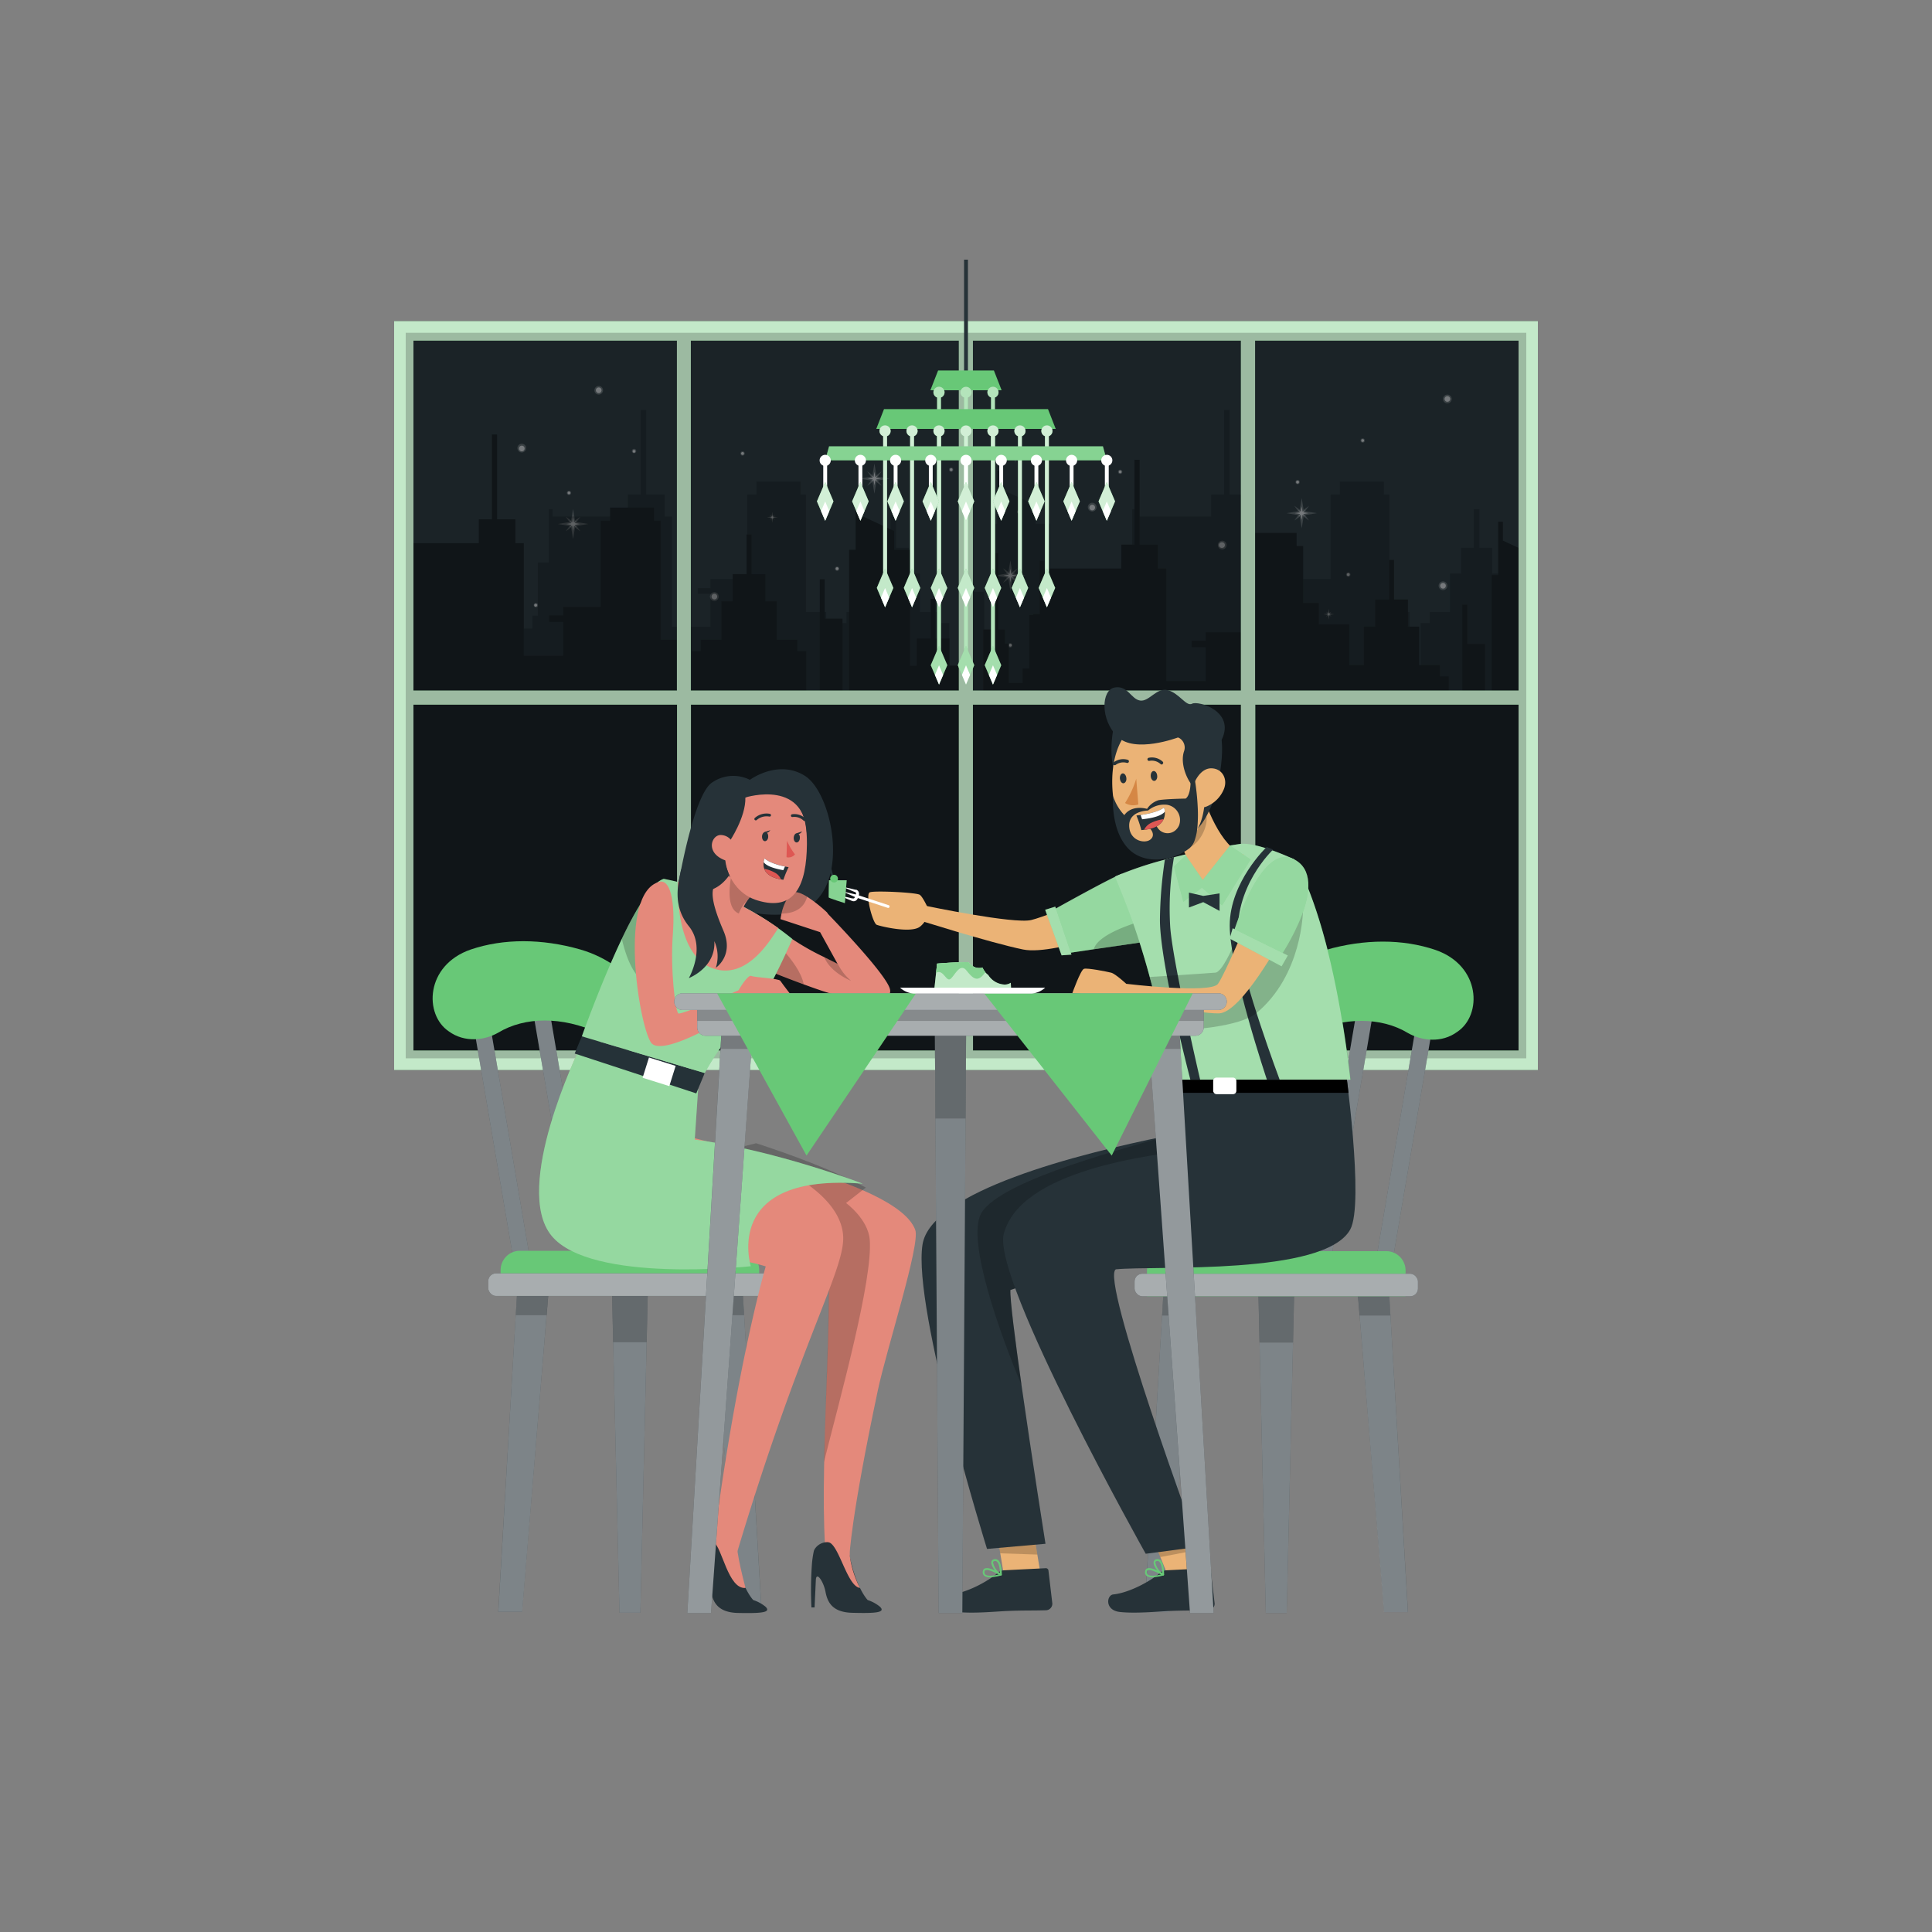 <svg xmlns="http://www.w3.org/2000/svg" viewBox="0 0 500 500"><rect x="0" y="0" width="500" height="500" fill="#808080" stroke="none"/><g id="freepik--Window--inject-9"><rect x="104.41" y="86.39" width="291.17" height="186.78" style="fill:#263238"></rect><path d="M136.16,116.07a1.13,1.13,0,0,1-2.25,0,1.13,1.13,0,1,1,2.25,0Z" style="fill:#fff;opacity:0.2;isolation:isolate"></path><path d="M135.77,116.07a.73.73,0,1,1-.73-.73A.73.73,0,0,1,135.77,116.07Z" style="fill:#fff;opacity:0.5;isolation:isolate"></path><path d="M186,154.4a1.13,1.13,0,1,1-1.13-1.13A1.12,1.12,0,0,1,186,154.4Z" style="fill:#fff;opacity:0.2;isolation:isolate"></path><path d="M185.61,154.4a.73.73,0,1,1-.73-.73A.73.73,0,0,1,185.61,154.4Z" style="fill:#fff;opacity:0.5;isolation:isolate"></path><circle cx="154.95" cy="101" r="1.12" style="fill:#fff;opacity:0.2;isolation:isolate"></circle><path d="M155.68,101a.73.73,0,1,1-.73-.73A.73.73,0,0,1,155.68,101Z" style="fill:#fff;opacity:0.5;isolation:isolate"></path><path d="M283.79,131.35a1.13,1.13,0,0,1-2.25,0,1.13,1.13,0,1,1,2.25,0Z" style="fill:#fff;opacity:0.2;isolation:isolate"></path><path d="M283.4,131.35a.73.73,0,1,1-.73-.73A.73.73,0,0,1,283.4,131.35Z" style="fill:#fff;opacity:0.5;isolation:isolate"></path><path d="M224,156.67a1.13,1.13,0,0,1-2.25,0,1.13,1.13,0,1,1,2.25,0Z" style="fill:#fff;opacity:0.2;isolation:isolate"></path><path d="M223.63,156.67a.72.72,0,0,1-.72.72.73.73,0,0,1-.73-.72.73.73,0,0,1,.73-.73A.73.73,0,0,1,223.63,156.67Z" style="fill:#fff;opacity:0.5;isolation:isolate"></path><path d="M174.19,189.11a1.13,1.13,0,1,1-2.25,0,1.13,1.13,0,0,1,2.25,0Z" style="fill:#fff;opacity:0.2;isolation:isolate"></path><path d="M173.79,189.11a.73.73,0,1,1-.73-.73A.73.73,0,0,1,173.79,189.11Z" style="fill:#fff;opacity:0.5;isolation:isolate"></path><circle cx="127.75" cy="143.86" r="1.12" style="fill:#fff;opacity:0.2;isolation:isolate"></circle><path d="M128.48,143.86a.73.73,0,1,1-.73-.72A.73.73,0,0,1,128.48,143.86Z" style="fill:#fff;opacity:0.5;isolation:isolate"></path><path d="M250.54,143.91a1.13,1.13,0,1,1-1.12-1.12A1.13,1.13,0,0,1,250.54,143.91Z" style="fill:#fff;opacity:0.2;isolation:isolate"></path><path d="M250.14,143.91a.73.73,0,1,1-.72-.73A.73.73,0,0,1,250.14,143.91Z" style="fill:#fff;opacity:0.5;isolation:isolate"></path><path d="M147.81,127.56a.56.56,0,0,1-.56.56.56.56,0,1,1,0-1.12A.56.56,0,0,1,147.81,127.56Z" style="fill:#fff;opacity:0.2;isolation:isolate"></path><path d="M147.61,127.56a.36.36,0,0,1-.36.36.36.36,0,1,1,0-.72A.36.36,0,0,1,147.61,127.56Z" style="fill:#fff;opacity:0.5;isolation:isolate"></path><path d="M192.73,117.36a.56.56,0,1,1-.56-.56A.56.56,0,0,1,192.73,117.36Z" style="fill:#fff;opacity:0.2;isolation:isolate"></path><path d="M192.54,117.36a.37.37,0,0,1-.37.36.36.36,0,0,1,0-.72A.37.37,0,0,1,192.54,117.36Z" style="fill:#fff;opacity:0.5;isolation:isolate"></path><path d="M217.2,147.18a.56.56,0,1,1-1.12,0,.56.56,0,1,1,1.12,0Z" style="fill:#fff;opacity:0.2;isolation:isolate"></path><path d="M217,147.18a.36.36,0,1,1-.36-.37A.36.36,0,0,1,217,147.18Z" style="fill:#fff;opacity:0.5;isolation:isolate"></path><circle cx="138.68" cy="156.62" r="0.56" style="fill:#fff;opacity:0.2;isolation:isolate"></circle><path d="M139,156.62a.37.37,0,1,1-.36-.36A.36.36,0,0,1,139,156.62Z" style="fill:#fff;opacity:0.5;isolation:isolate"></path><circle cx="246.16" cy="121.55" r="0.56" style="fill:#fff;opacity:0.2;isolation:isolate"></circle><circle cx="246.16" cy="121.55" r="0.36" style="fill:#fff;opacity:0.5;isolation:isolate"></circle><circle cx="245.6" cy="99.53" r="0.56" style="fill:#fff;opacity:0.2;isolation:isolate"></circle><circle cx="245.6" cy="99.53" r="0.36" style="fill:#fff;opacity:0.5;isolation:isolate"></circle><path d="M264.35,132.47a.57.57,0,0,1-.57.56.56.56,0,0,1,0-1.12A.57.57,0,0,1,264.35,132.47Z" style="fill:#fff;opacity:0.2;isolation:isolate"></path><path d="M264.15,132.47a.38.38,0,0,1-.37.37.37.37,0,0,1-.36-.37.36.36,0,0,1,.36-.36A.37.37,0,0,1,264.15,132.47Z" style="fill:#fff;opacity:0.5;isolation:isolate"></path><circle cx="284.92" cy="150.7" r="0.56" style="fill:#fff;opacity:0.2;isolation:isolate"></circle><path d="M285.28,150.7a.36.36,0,0,1-.72,0,.36.36,0,1,1,.72,0Z" style="fill:#fff;opacity:0.5;isolation:isolate"></path><path d="M262,167a.57.57,0,1,1-.57-.56A.56.56,0,0,1,262,167Z" style="fill:#fff;opacity:0.2;isolation:isolate"></path><circle cx="261.47" cy="166.98" r="0.36" style="fill:#fff;opacity:0.5;isolation:isolate"></circle><path d="M242.07,191.91a.56.56,0,1,1-.56-.56A.56.56,0,0,1,242.07,191.91Z" style="fill:#fff;opacity:0.2;isolation:isolate"></path><circle cx="241.51" cy="191.91" r="0.36" style="fill:#fff;opacity:0.5;isolation:isolate"></circle><circle cx="289.9" cy="122.11" r="0.56" style="fill:#fff;opacity:0.2;isolation:isolate"></circle><circle cx="289.9" cy="122.11" r="0.36" style="fill:#fff;opacity:0.5;isolation:isolate"></circle><path d="M164.66,116.8a.57.57,0,0,1-1.13,0,.57.57,0,1,1,1.13,0Z" style="fill:#fff;opacity:0.2;isolation:isolate"></path><circle cx="164.09" cy="116.8" r="0.36" style="fill:#fff;opacity:0.5;isolation:isolate"></circle><path d="M160.93,151.5a.57.57,0,0,1-.57.56.56.56,0,0,1,0-1.12A.57.57,0,0,1,160.93,151.5Z" style="fill:#fff;opacity:0.2;isolation:isolate"></path><path d="M160.73,151.5a.37.37,0,0,1-.73,0,.37.37,0,1,1,.73,0Z" style="fill:#fff;opacity:0.5;isolation:isolate"></path><path d="M196,170.3a.57.57,0,0,1-.56.57.58.58,0,0,1-.57-.57.57.57,0,0,1,.57-.56A.56.56,0,0,1,196,170.3Z" style="fill:#fff;opacity:0.2;isolation:isolate"></path><path d="M195.79,170.3a.37.37,0,0,1-.36.37.38.38,0,0,1-.37-.37.37.37,0,0,1,.37-.36A.36.36,0,0,1,195.79,170.3Z" style="fill:#fff;opacity:0.5;isolation:isolate"></path><polygon points="149.2 136.11 152.22 135.61 149.2 135.11 150.2 133.72 148.81 134.72 148.31 131.7 147.81 134.72 146.41 133.72 147.41 135.11 144.39 135.61 147.41 136.11 146.41 137.51 147.81 136.5 148.31 139.53 148.81 136.5 150.2 137.51 149.2 136.11" style="fill:#fff;opacity:0.2;isolation:isolate"></polygon><polygon points="148.71 135.83 150.05 135.61 148.71 135.39 149.15 134.77 148.53 135.21 148.31 133.87 148.09 135.21 147.46 134.77 147.91 135.39 146.56 135.61 147.91 135.83 147.46 136.46 148.09 136.01 148.31 137.36 148.53 136.01 149.15 136.46 148.71 135.83" style="fill:#fff;opacity:0.5;isolation:isolate"></polygon><polygon points="227.19 124.36 230.22 123.86 227.19 123.36 228.19 121.96 226.8 122.97 226.3 119.94 225.8 122.97 224.41 121.96 225.41 123.36 222.39 123.86 225.41 124.36 224.41 125.75 225.8 124.75 226.3 127.77 226.8 124.75 228.19 125.75 227.19 124.36" style="fill:#fff;opacity:0.2;isolation:isolate"></polygon><polygon points="226.7 124.08 228.05 123.86 226.7 123.64 227.15 123.01 226.52 123.46 226.3 122.11 226.08 123.46 225.46 123.01 225.9 123.64 224.55 123.86 225.9 124.08 225.46 124.7 226.08 124.26 226.3 125.61 226.52 124.26 227.15 124.7 226.7 124.08" style="fill:#fff;opacity:0.5;isolation:isolate"></polygon><polygon points="262.37 149.45 265.39 148.95 262.37 148.45 263.37 147.06 261.97 148.06 261.48 145.04 260.98 148.06 259.58 147.06 260.58 148.45 257.56 148.95 260.58 149.45 259.58 150.85 260.98 149.84 261.48 152.87 261.97 149.84 263.37 150.85 262.37 149.45" style="fill:#fff;opacity:0.2;isolation:isolate"></polygon><polygon points="261.87 149.17 263.22 148.95 261.87 148.73 262.32 148.11 261.7 148.55 261.48 147.21 261.25 148.55 260.63 148.11 261.08 148.73 259.73 148.95 261.08 149.17 260.63 149.8 261.25 149.35 261.48 150.7 261.7 149.35 262.32 149.8 261.87 149.17" style="fill:#fff;opacity:0.5;isolation:isolate"></polygon><polygon points="284.47 171.13 286.06 170.87 284.47 170.61 285 169.87 284.26 170.4 284 168.81 283.74 170.4 283 169.87 283.53 170.61 281.94 170.87 283.53 171.13 283 171.87 283.74 171.34 284 172.93 284.26 171.34 285 171.87 284.47 171.13" style="fill:#fff;opacity:0.2;isolation:isolate"></polygon><polygon points="284.21 170.99 284.92 170.87 284.21 170.75 284.45 170.43 284.12 170.66 284 169.95 283.88 170.66 283.56 170.43 283.79 170.75 283.08 170.87 283.79 170.99 283.56 171.32 283.88 171.08 284 171.79 284.12 171.08 284.45 171.32 284.21 170.99" style="fill:#fff;opacity:0.5;isolation:isolate"></polygon><polygon points="263.07 118.61 264.15 118.44 263.07 118.26 263.43 117.76 262.93 118.12 262.75 117.04 262.57 118.12 262.08 117.76 262.43 118.26 261.36 118.44 262.43 118.61 262.08 119.11 262.57 118.76 262.75 119.83 262.93 118.76 263.43 119.11 263.07 118.61" style="fill:#fff;opacity:0.2;isolation:isolate"></polygon><polygon points="262.89 118.52 263.37 118.44 262.89 118.36 263.05 118.14 262.83 118.3 262.75 117.82 262.67 118.3 262.45 118.14 262.61 118.36 262.13 118.44 262.61 118.52 262.45 118.74 262.67 118.58 262.75 119.06 262.83 118.58 263.05 118.74 262.89 118.52" style="fill:#fff;opacity:0.5;isolation:isolate"></polygon><polygon points="155.63 161.94 156.7 161.77 155.63 161.59 155.98 161.09 155.48 161.45 155.31 160.37 155.13 161.45 154.63 161.09 154.99 161.59 153.91 161.77 154.99 161.94 154.63 162.44 155.13 162.08 155.31 163.16 155.48 162.08 155.98 162.44 155.63 161.94" style="fill:#fff;opacity:0.2;isolation:isolate"></polygon><polygon points="155.45 161.85 155.93 161.77 155.45 161.69 155.61 161.47 155.39 161.63 155.31 161.15 155.23 161.63 155.01 161.47 155.16 161.69 154.69 161.77 155.16 161.85 155.01 162.07 155.23 161.91 155.31 162.39 155.39 161.91 155.61 162.07 155.45 161.85" style="fill:#fff;opacity:0.5;isolation:isolate"></polygon><polygon points="200.18 134.04 201.26 133.87 200.18 133.69 200.54 133.19 200.04 133.55 199.86 132.47 199.69 133.55 199.19 133.19 199.54 133.69 198.47 133.87 199.54 134.04 199.19 134.54 199.69 134.18 199.86 135.26 200.04 134.18 200.54 134.54 200.18 134.04" style="fill:#fff;opacity:0.2;isolation:isolate"></polygon><polygon points="200 133.94 200.49 133.87 200 133.79 200.16 133.56 199.94 133.72 199.86 133.24 199.78 133.72 199.56 133.56 199.72 133.79 199.24 133.87 199.72 133.94 199.56 134.17 199.78 134.01 199.86 134.49 199.94 134.01 200.16 134.17 200 133.94" style="fill:#fff;opacity:0.5;isolation:isolate"></polygon><polygon points="134.6 171.49 136.19 171.22 134.6 170.96 135.13 170.22 134.39 170.75 134.13 169.16 133.87 170.75 133.13 170.22 133.66 170.96 132.07 171.22 133.66 171.49 133.13 172.22 133.87 171.69 134.13 173.28 134.39 171.69 135.13 172.22 134.6 171.49" style="fill:#fff;opacity:0.2;isolation:isolate"></polygon><polygon points="134.34 171.34 135.05 171.22 134.34 171.11 134.58 170.78 134.25 171.01 134.13 170.3 134.01 171.01 133.69 170.78 133.92 171.11 133.21 171.22 133.92 171.34 133.69 171.67 134.01 171.43 134.13 172.14 134.25 171.43 134.58 171.67 134.34 171.34" style="fill:#fff;opacity:0.5;isolation:isolate"></polygon><circle cx="323.61" cy="113.27" r="1.12" style="fill:#fff;opacity:0.2;isolation:isolate"></circle><path d="M324.34,113.27a.73.73,0,1,1-.73-.73A.73.73,0,0,1,324.34,113.27Z" style="fill:#fff;opacity:0.5;isolation:isolate"></path><path d="M374.58,151.6a1.13,1.13,0,1,1-1.13-1.13A1.13,1.13,0,0,1,374.58,151.6Z" style="fill:#fff;opacity:0.2;isolation:isolate"></path><path d="M374.18,151.6a.73.73,0,1,1-.73-.73A.73.73,0,0,1,374.18,151.6Z" style="fill:#fff;opacity:0.5;isolation:isolate"></path><path d="M317.44,141.06a1.13,1.13,0,1,1-1.12-1.12A1.12,1.12,0,0,1,317.44,141.06Z" style="fill:#fff;opacity:0.2;isolation:isolate"></path><path d="M317,141.06a.72.72,0,0,1-.72.73.73.73,0,1,1,0-1.45A.72.72,0,0,1,317,141.06Z" style="fill:#fff;opacity:0.5;isolation:isolate"></path><path d="M375.7,103.25a1.13,1.13,0,1,1-1.12-1.12A1.13,1.13,0,0,1,375.7,103.25Z" style="fill:#fff;opacity:0.2;isolation:isolate"></path><path d="M375.31,103.25a.73.73,0,1,1-.73-.73A.73.73,0,0,1,375.31,103.25Z" style="fill:#fff;opacity:0.5;isolation:isolate"></path><circle cx="335.82" cy="124.76" r="0.56" style="fill:#fff;opacity:0.2;isolation:isolate"></circle><path d="M336.18,124.76a.37.37,0,1,1-.36-.36A.36.36,0,0,1,336.18,124.76Z" style="fill:#fff;opacity:0.5;isolation:isolate"></path><circle cx="327.24" cy="153.82" r="0.56" style="fill:#fff;opacity:0.2;isolation:isolate"></circle><path d="M327.61,153.82a.37.37,0,1,1-.37-.36A.36.36,0,0,1,327.61,153.82Z" style="fill:#fff;opacity:0.5;isolation:isolate"></path><circle cx="352.66" cy="114" r="0.56" style="fill:#fff;opacity:0.2;isolation:isolate"></circle><circle cx="352.66" cy="114" r="0.36" style="fill:#fff;opacity:0.5;isolation:isolate"></circle><path d="M349.5,148.7a.57.57,0,0,1-.57.56.56.56,0,0,1,0-1.12A.57.57,0,0,1,349.5,148.7Z" style="fill:#fff;opacity:0.2;isolation:isolate"></path><path d="M349.3,148.7a.37.37,0,0,1-.37.36.36.36,0,0,1-.36-.36.37.37,0,0,1,.36-.37A.38.38,0,0,1,349.3,148.7Z" style="fill:#fff;opacity:0.5;isolation:isolate"></path><polygon points="337.77 133.31 340.79 132.81 337.77 132.31 338.77 130.92 337.37 131.92 336.88 128.9 336.38 131.92 334.98 130.92 335.98 132.31 332.96 132.81 335.98 133.31 334.98 134.71 336.38 133.71 336.88 136.73 337.37 133.71 338.77 134.71 337.77 133.31" style="fill:#fff;opacity:0.2;isolation:isolate"></polygon><polygon points="337.27 133.03 338.62 132.81 337.27 132.59 337.72 131.97 337.1 132.41 336.88 131.07 336.65 132.41 336.03 131.97 336.48 132.59 335.13 132.81 336.48 133.03 336.03 133.66 336.65 133.21 336.88 134.56 337.1 133.21 337.72 133.66 337.27 133.03" style="fill:#fff;opacity:0.5;isolation:isolate"></polygon><polygon points="344.19 159.14 345.27 158.97 344.19 158.79 344.55 158.29 344.05 158.65 343.88 157.57 343.7 158.65 343.2 158.29 343.56 158.79 342.48 158.97 343.56 159.14 343.2 159.64 343.7 159.28 343.88 160.36 344.05 159.28 344.55 159.64 344.19 159.14" style="fill:#fff;opacity:0.2;isolation:isolate"></polygon><polygon points="344.02 159.05 344.5 158.97 344.02 158.89 344.18 158.67 343.95 158.82 343.88 158.34 343.8 158.82 343.57 158.67 343.73 158.89 343.25 158.97 343.73 159.05 343.57 159.27 343.8 159.11 343.88 159.59 343.95 159.11 344.18 159.27 344.02 159.05" style="fill:#fff;opacity:0.5;isolation:isolate"></polygon><polygon points="373.04 191.65 374.12 191.47 373.04 191.29 373.4 190.79 372.9 191.15 372.73 190.07 372.55 191.15 372.05 190.79 372.41 191.29 371.33 191.47 372.41 191.65 372.05 192.14 372.55 191.79 372.73 192.86 372.9 191.79 373.4 192.14 373.04 191.65" style="fill:#fff;opacity:0.2;isolation:isolate"></polygon><polygon points="372.87 191.55 373.35 191.47 372.87 191.39 373.03 191.17 372.81 191.33 372.73 190.85 372.65 191.33 372.43 191.17 372.58 191.39 372.1 191.47 372.58 191.55 372.43 191.77 372.65 191.61 372.73 192.09 372.81 191.61 373.03 191.77 372.87 191.55" style="fill:#fff;opacity:0.5;isolation:isolate"></polygon><polygon points="323.17 168.69 324.76 168.42 323.17 168.16 323.7 167.43 322.96 167.95 322.7 166.36 322.44 167.95 321.7 167.43 322.23 168.16 320.64 168.42 322.23 168.69 321.7 169.42 322.44 168.89 322.7 170.49 322.96 168.89 323.7 169.42 323.17 168.69" style="fill:#fff;opacity:0.2;isolation:isolate"></polygon><polygon points="322.91 168.54 323.62 168.42 322.91 168.31 323.14 167.98 322.82 168.21 322.7 167.5 322.58 168.21 322.25 167.98 322.49 168.31 321.78 168.42 322.49 168.54 322.25 168.87 322.58 168.63 322.7 169.34 322.82 168.63 323.14 168.87 322.91 168.54" style="fill:#fff;opacity:0.5;isolation:isolate"></polygon><polygon points="395.58 273.17 395.58 161.26 394.27 161.26 394.27 158.4 389.05 158.4 389.05 148.42 386.19 148.42 386.19 141.76 382.87 141.76 382.87 131.78 381.44 131.78 381.44 141.76 378.12 141.76 378.12 148.42 375.25 148.42 375.25 158.4 370.02 158.4 370.02 161.26 367.65 161.26 367.65 172.19 364.8 172.19 364.8 158.4 359.57 158.4 359.57 127.98 358.14 127.98 358.14 124.65 346.74 124.65 346.74 127.98 344.36 127.98 344.36 149.85 334.85 149.85 334.85 152.22 331.52 152.22 331.52 153.65 334.85 153.65 334.85 162.21 324.87 162.21 324.87 133.68 322.96 133.68 322.96 127.98 318.21 127.98 318.21 106.11 316.79 106.11 316.79 127.98 313.45 127.98 313.45 133.68 293.96 133.68 293.96 131.78 293.01 131.78 293.01 145.57 290.17 145.57 290.17 159.35 288.74 159.35 288.74 162.68 284.94 162.68 284.94 152.7 283.99 152.7 283.99 176.47 282.56 176.47 282.56 166.49 281.13 166.49 281.13 182.17 280.65 182.17 280.65 171.24 278.27 171.24 278.27 168.39 273.05 168.39 273.05 158.4 271.82 158.4 271.82 135.58 268.02 135.58 268.02 130.75 259.46 126.75 259.46 121.8 258.05 121.8 258.05 135.58 256.62 135.58 256.62 168.39 254.72 168.39 254.72 153.17 250.44 153.17 250.44 143.19 249 143.19 249 172.19 245.69 172.19 245.69 161.26 243.31 161.26 243.31 158.4 238.07 158.4 238.07 148.42 235.22 148.42 235.22 141.76 231.9 141.76 231.9 131.78 230.47 131.78 230.47 141.76 227.13 141.76 227.13 148.42 224.28 148.42 224.28 158.4 219.06 158.4 219.06 161.26 216.69 161.26 216.69 172.19 213.82 172.19 213.82 158.4 208.59 158.4 208.59 127.98 207.18 127.98 207.18 124.65 195.76 124.65 195.76 127.98 193.38 127.98 193.38 149.85 183.88 149.85 183.88 152.22 180.56 152.22 180.56 153.65 183.88 153.65 183.88 162.21 173.9 162.21 173.9 133.68 172 133.68 172 127.98 167.24 127.98 167.24 106.11 165.81 106.11 165.81 127.98 162.49 127.98 162.49 133.68 143 133.68 143 131.78 142.04 131.78 142.04 145.57 139.19 145.57 139.19 159.35 137.76 159.35 137.76 162.68 133.97 162.68 133.97 152.7 133.01 152.7 133.01 176.47 131.59 176.47 131.59 166.49 130.16 166.49 130.16 182.17 129.69 182.17 129.69 171.24 127.31 171.24 127.31 168.39 122.08 168.39 122.08 158.4 119.22 158.4 119.22 151.75 115.42 151.75 115.42 141.76 114.47 141.76 114.47 151.75 110.67 151.75 110.67 158.4 107.81 158.4 107.81 168.39 104.42 168.39 104.42 273.17 395.58 273.17" style="opacity:0.2;isolation:isolate"></polygon><polygon points="395.58 143 395.58 273.17 104.42 273.17 104.42 140.58 123.92 140.58 123.92 134.4 127.31 134.4 127.31 112.44 128.65 112.44 128.65 134.4 133.38 134.4 133.38 140.58 135.56 140.58 135.56 169.7 145.75 169.7 145.75 160.96 142.1 160.96 142.1 159.26 145.75 159.26 145.75 157.08 155.46 157.08 155.46 134.76 157.88 134.76 157.88 131.36 169.28 131.36 169.28 134.76 170.97 134.76 170.97 165.57 176.31 165.57 176.31 179.89 179.06 179.89 179.06 168.48 181.35 168.48 181.35 165.57 186.69 165.57 186.69 155.62 189.62 155.62 189.62 148.59 193.21 148.59 193.21 138.34 194.5 138.34 194.5 148.59 198.09 148.59 198.09 155.62 201 155.62 201 165.57 206.34 165.57 206.34 168.48 208.65 168.48 208.65 179.89 212.16 179.89 212.16 149.92 213.44 149.92 213.44 160.11 218.04 160.11 218.04 179.89 219.75 179.89 219.75 142.28 221.44 142.28 221.44 128.45 222.66 128.45 222.66 133.34 231.41 137.43 231.41 142.28 235.51 142.28 235.51 172.28 237.25 172.28 237.25 165.24 240.84 165.24 240.84 154.99 242.12 154.99 242.12 165.24 245.72 165.24 245.72 172.28 248.63 172.28 248.63 178.79 254.47 178.79 254.47 162.9 257.27 162.9 257.27 143.12 258.35 143.12 258.35 162.9 260.07 162.9 260.07 166.57 261.06 166.57 261.06 176.76 264.65 176.76 264.65 173 266.36 173 266.36 159.17 267.38 159.17 267.38 158.93 269.07 158.93 269.07 145.1 270.29 145.1 270.29 147.14 290.19 147.14 290.19 140.95 293.6 140.95 293.6 119 294.93 119 294.93 140.95 299.65 140.95 299.65 147.14 301.85 147.14 301.85 176.25 312.04 176.25 312.04 167.52 308.39 167.52 308.39 165.82 312.04 165.82 312.04 163.64 321.74 163.64 321.74 141.32 324.17 141.32 324.17 137.92 335.56 137.92 335.56 141.32 337.26 141.32 337.26 156.05 341.31 156.05 341.31 161.59 349.21 161.59 349.21 172.13 352.98 172.13 352.98 162.18 355.9 162.18 355.9 155.15 359.5 155.15 359.5 144.9 360.77 144.9 360.77 155.15 364.37 155.15 364.37 162.18 367.3 162.18 367.3 172.13 372.63 172.13 372.63 175.04 374.94 175.04 374.94 178.79 378.44 178.79 378.44 156.48 379.73 156.48 379.73 166.67 384.33 166.67 384.33 178.79 386.04 178.79 386.04 148.84 387.73 148.84 387.73 135.01 388.94 135.01 388.94 139.9 395.58 143" style="fill:#263238"></polygon><polygon points="395.58 143 395.58 273.17 104.42 273.17 104.42 140.58 123.92 140.58 123.92 134.4 127.31 134.4 127.31 112.44 128.65 112.44 128.65 134.4 133.38 134.4 133.38 140.58 135.56 140.58 135.56 169.7 145.75 169.7 145.75 160.96 142.1 160.96 142.1 159.26 145.75 159.26 145.75 157.08 155.46 157.08 155.46 134.76 157.88 134.76 157.88 131.36 169.28 131.36 169.28 134.76 170.97 134.76 170.97 165.57 176.31 165.57 176.31 179.89 179.06 179.89 179.06 168.48 181.35 168.48 181.35 165.57 186.69 165.57 186.69 155.62 189.62 155.62 189.62 148.59 193.21 148.59 193.21 138.34 194.5 138.34 194.5 148.59 198.09 148.59 198.09 155.62 201 155.62 201 165.57 206.34 165.57 206.34 168.48 208.65 168.48 208.65 179.89 212.16 179.89 212.16 149.92 213.44 149.92 213.44 160.11 218.04 160.11 218.04 179.89 219.75 179.89 219.75 142.28 221.44 142.28 221.44 128.45 222.66 128.45 222.66 133.34 231.41 137.43 231.41 142.28 235.51 142.28 235.51 172.28 237.25 172.28 237.25 165.24 240.84 165.24 240.84 154.99 242.12 154.99 242.12 165.24 245.72 165.24 245.72 172.28 248.63 172.28 248.63 178.79 254.47 178.79 254.47 162.9 257.27 162.9 257.27 143.12 258.35 143.12 258.35 162.9 260.07 162.9 260.07 166.57 261.06 166.57 261.06 176.76 264.65 176.76 264.65 173 266.36 173 266.36 159.17 267.38 159.17 267.38 158.93 269.07 158.93 269.07 145.1 270.29 145.1 270.29 147.14 290.19 147.14 290.19 140.95 293.6 140.95 293.6 119 294.93 119 294.93 140.95 299.65 140.95 299.65 147.14 301.85 147.14 301.85 176.25 312.04 176.25 312.04 167.52 308.39 167.52 308.39 165.82 312.04 165.82 312.04 163.64 321.74 163.64 321.74 141.32 324.17 141.32 324.17 137.92 335.56 137.92 335.56 141.32 337.26 141.32 337.26 156.05 341.31 156.05 341.31 161.59 349.21 161.59 349.21 172.13 352.98 172.13 352.98 162.18 355.9 162.18 355.9 155.15 359.5 155.15 359.5 144.9 360.77 144.9 360.77 155.15 364.37 155.15 364.37 162.18 367.3 162.18 367.3 172.13 372.63 172.13 372.63 175.04 374.94 175.04 374.94 178.79 378.44 178.79 378.44 156.48 379.73 156.48 379.73 166.67 384.33 166.67 384.33 178.79 386.04 178.79 386.04 148.84 387.73 148.84 387.73 135.01 388.94 135.01 388.94 139.9 395.58 143" style="opacity:0.4;isolation:isolate"></polygon><rect x="104.41" y="86.39" width="291.17" height="186.78" style="opacity:0.3;isolation:isolate"></rect><rect x="178.81" y="88.14" width="69.38" height="90.59" style="fill:none"></rect><rect x="251.81" y="182.35" width="69.38" height="89.54" style="fill:none"></rect><rect x="178.81" y="182.35" width="69.38" height="89.54" style="fill:none"></rect><rect x="324.81" y="88.14" width="68.23" height="90.59" style="fill:none"></rect><rect x="324.81" y="182.35" width="68.23" height="89.54" style="fill:none"></rect><rect x="251.81" y="88.14" width="69.38" height="90.59" style="fill:none"></rect><rect x="106.96" y="182.35" width="68.23" height="89.54" style="fill:none"></rect><rect x="106.96" y="88.14" width="68.23" height="90.59" style="fill:none"></rect><path d="M102,83.14V276.89H398V83.14ZM393,178.73H324.81V88.14H393Zm-144.84,3.62v89.54H178.81V182.35Zm-69.38-3.62V88.14h69.38v90.59Zm73,3.62h69.38v89.54H251.81Zm0-3.62V88.14h69.38v90.59ZM175.19,88.14v90.59H107V88.14ZM107,182.35h68.23v89.54H107Zm217.85,89.54V182.35H393v89.54Z" style="fill:#68C877"></path><g style="opacity:0.6;isolation:isolate"><path d="M102,83.14V276.89H398V83.14ZM393,178.73H324.81V88.14H393Zm-144.84,3.62v89.54H178.81V182.35Zm-69.38-3.62V88.14h69.38v90.59Zm73,3.62h69.38v89.54H251.81Zm0-3.62V88.14h69.38v90.59ZM175.19,88.14v90.59H107V88.14ZM107,182.35h68.23v89.54H107Zm217.85,89.54V182.35H393v89.54Z" style="fill:#fff"></path></g><g style="opacity:0.2;isolation:isolate"><path d="M105,86.14V273.89H395V86.14ZM393,178.73H324.81V88.14H393Zm-144.84,3.62v89.54H178.81V182.35Zm-69.38-3.62V88.14h69.38v90.59Zm73,3.62h69.38v89.54H251.81Zm0-3.62V88.14h69.38v90.59ZM175.19,88.14v90.59H107V88.14ZM107,182.35h68.23v89.54H107Zm217.85,89.54V182.35H393v89.54Z"></path></g></g><g id="freepik--Lamp--inject-9"><rect x="249.5" y="67.2" width="1" height="31.24" style="fill:#263238"></rect><polygon points="259.22 101 240.78 101 242.78 95.88 257.22 95.88 259.22 101" style="fill:#68C877"></polygon><path d="M244.45,101.54a1.44,1.44,0,1,0-1.93,1.34v66.46a.5.5,0,0,0,1,0V102.88A1.43,1.43,0,0,0,244.45,101.54Z" style="fill:#68C877"></path><path d="M244.45,101.54a1.44,1.44,0,1,0-1.93,1.34v66.46a.5.5,0,0,0,1,0V102.88A1.43,1.43,0,0,0,244.45,101.54Z" style="fill:#fff;opacity:0.5"></path><polygon points="243.02 167.14 240.88 172.15 243.02 177.16 245.16 172.15 243.02 167.14" style="fill:#68C877"></polygon><polygon points="243.02 167.14 240.88 172.15 243.02 177.16 245.16 172.15 243.02 167.14" style="fill:#fff;opacity:0.4"></polygon><polygon points="243.02 172.18 241.96 174.67 243.02 177.16 244.08 174.67 243.02 172.18" style="fill:#fff"></polygon><path d="M251.44,101.54a1.44,1.44,0,0,0-2.88,0,1.42,1.42,0,0,0,.94,1.34v66.46a.5.5,0,1,0,1,0V102.88A1.42,1.42,0,0,0,251.44,101.54Z" style="fill:#68C877"></path><path d="M251.44,101.54a1.44,1.44,0,0,0-2.88,0,1.42,1.42,0,0,0,.94,1.34v66.46a.5.5,0,1,0,1,0V102.88A1.42,1.42,0,0,0,251.44,101.54Z" style="fill:#fff;opacity:0.5"></path><polygon points="250 167.14 247.86 172.15 250 177.16 252.14 172.15 250 167.14" style="fill:#68C877"></polygon><polygon points="250 167.14 247.86 172.15 250 177.16 252.14 172.15 250 167.14" style="fill:#fff;opacity:0.4"></polygon><polygon points="250 172.18 248.94 174.67 250 177.16 251.06 174.67 250 172.18" style="fill:#fff"></polygon><path d="M258.42,101.54a1.44,1.44,0,1,0-1.94,1.34v66.46a.5.5,0,1,0,1,0V102.88A1.42,1.42,0,0,0,258.42,101.54Z" style="fill:#68C877"></path><path d="M258.42,101.54a1.44,1.44,0,1,0-1.94,1.34v66.46a.5.5,0,1,0,1,0V102.88A1.42,1.42,0,0,0,258.42,101.54Z" style="fill:#fff;opacity:0.5"></path><polygon points="256.98 167.14 254.84 172.15 256.98 177.16 259.12 172.15 256.98 167.14" style="fill:#68C877"></polygon><polygon points="256.98 167.14 254.84 172.15 256.98 177.16 259.12 172.15 256.98 167.14" style="fill:#fff;opacity:0.4"></polygon><polygon points="256.98 172.18 255.92 174.67 256.98 177.16 258.05 174.67 256.98 172.18" style="fill:#fff"></polygon><polygon points="273.22 111 226.78 111 228.78 105.88 271.22 105.88 273.22 111" style="fill:#68C877"></polygon><path d="M237.47,111.54a1.44,1.44,0,1,0-1.93,1.34v36.46a.5.5,0,0,0,1,0V112.88A1.43,1.43,0,0,0,237.47,111.54Z" style="fill:#68C877"></path><path d="M237.47,111.54a1.44,1.44,0,1,0-1.93,1.34v36.46a.5.5,0,0,0,1,0V112.88A1.43,1.43,0,0,0,237.47,111.54Z" style="fill:#fff;opacity:0.7"></path><polygon points="236.04 147.14 233.9 152.15 236.04 157.16 238.18 152.15 236.04 147.14" style="fill:#68C877"></polygon><polygon points="236.04 147.14 233.9 152.15 236.04 157.16 238.18 152.15 236.04 147.14" style="fill:#fff;opacity:0.6"></polygon><polygon points="236.04 152.18 234.97 154.67 236.04 157.16 237.1 154.67 236.04 152.18" style="fill:#fff"></polygon><path d="M244.45,111.54a1.44,1.44,0,1,0-1.93,1.34v36.46a.5.5,0,0,0,1,0V112.88A1.43,1.43,0,0,0,244.45,111.54Z" style="fill:#68C877"></path><path d="M244.45,111.54a1.44,1.44,0,1,0-1.93,1.34v36.46a.5.5,0,0,0,1,0V112.88A1.43,1.43,0,0,0,244.45,111.54Z" style="fill:#fff;opacity:0.7"></path><polygon points="243.02 147.14 240.88 152.15 243.02 157.16 245.16 152.15 243.02 147.14" style="fill:#68C877"></polygon><polygon points="243.02 147.14 240.88 152.15 243.02 157.16 245.16 152.15 243.02 147.14" style="fill:#fff;opacity:0.6"></polygon><polygon points="243.02 152.18 241.96 154.67 243.02 157.16 244.08 154.67 243.02 152.18" style="fill:#fff"></polygon><path d="M251.44,111.54a1.44,1.44,0,0,0-2.88,0,1.42,1.42,0,0,0,.94,1.34v36.46a.5.5,0,1,0,1,0V112.88A1.42,1.42,0,0,0,251.44,111.54Z" style="fill:#68C877"></path><path d="M251.44,111.54a1.44,1.44,0,0,0-2.88,0,1.42,1.42,0,0,0,.94,1.34v36.46a.5.5,0,1,0,1,0V112.88A1.42,1.42,0,0,0,251.44,111.54Z" style="fill:#fff;opacity:0.7"></path><polygon points="250 147.14 247.86 152.15 250 157.16 252.14 152.15 250 147.14" style="fill:#68C877"></polygon><polygon points="250 147.14 247.86 152.15 250 157.16 252.14 152.15 250 147.14" style="fill:#fff;opacity:0.6"></polygon><polygon points="250 152.18 248.94 154.67 250 157.16 251.06 154.67 250 152.18" style="fill:#fff"></polygon><path d="M258.42,111.54a1.44,1.44,0,1,0-1.94,1.34v36.46a.5.5,0,1,0,1,0V112.88A1.42,1.42,0,0,0,258.42,111.54Z" style="fill:#68C877"></path><path d="M258.42,111.54a1.44,1.44,0,1,0-1.94,1.34v36.46a.5.5,0,1,0,1,0V112.88A1.42,1.42,0,0,0,258.42,111.54Z" style="fill:#fff;opacity:0.7"></path><polygon points="256.98 147.14 254.84 152.15 256.98 157.16 259.12 152.15 256.98 147.14" style="fill:#68C877"></polygon><polygon points="256.98 147.14 254.84 152.15 256.98 157.16 259.12 152.15 256.98 147.14" style="fill:#fff;opacity:0.6"></polygon><polygon points="256.98 152.18 255.92 154.67 256.98 157.16 258.05 154.67 256.98 152.18" style="fill:#fff"></polygon><path d="M265.4,111.54a1.44,1.44,0,1,0-1.94,1.34v36.46a.5.5,0,0,0,1,0V112.88A1.42,1.42,0,0,0,265.4,111.54Z" style="fill:#68C877"></path><path d="M265.4,111.54a1.44,1.44,0,1,0-1.94,1.34v36.46a.5.5,0,0,0,1,0V112.88A1.42,1.42,0,0,0,265.4,111.54Z" style="fill:#fff;opacity:0.7"></path><polygon points="263.96 147.14 261.82 152.15 263.96 157.16 266.1 152.15 263.96 147.14" style="fill:#68C877"></polygon><polygon points="263.96 147.14 261.82 152.15 263.96 157.16 266.1 152.15 263.96 147.14" style="fill:#fff;opacity:0.6"></polygon><polygon points="263.96 152.18 262.9 154.67 263.96 157.16 265.02 154.67 263.96 152.18" style="fill:#fff"></polygon><path d="M272.38,111.54a1.44,1.44,0,1,0-1.94,1.34v36.46a.5.5,0,0,0,1,0V112.88A1.42,1.42,0,0,0,272.38,111.54Z" style="fill:#68C877"></path><path d="M272.38,111.54a1.44,1.44,0,1,0-1.94,1.34v36.46a.5.5,0,0,0,1,0V112.88A1.42,1.42,0,0,0,272.38,111.54Z" style="fill:#fff;opacity:0.7"></path><polygon points="270.94 147.14 268.8 152.15 270.94 157.16 273.08 152.15 270.94 147.14" style="fill:#68C877"></polygon><polygon points="270.94 147.14 268.8 152.15 270.94 157.16 273.08 152.15 270.94 147.14" style="fill:#fff;opacity:0.6"></polygon><polygon points="270.94 152.18 269.88 154.67 270.94 157.16 272 154.67 270.94 152.18" style="fill:#fff"></polygon><path d="M230.49,111.54a1.44,1.44,0,1,0-1.93,1.34v36.46a.5.5,0,0,0,1,0V112.88A1.43,1.43,0,0,0,230.49,111.54Z" style="fill:#68C877"></path><path d="M230.49,111.54a1.44,1.44,0,1,0-1.93,1.34v36.46a.5.5,0,0,0,1,0V112.88A1.43,1.43,0,0,0,230.49,111.54Z" style="fill:#fff;opacity:0.7"></path><polygon points="229.06 147.14 226.92 152.15 229.06 157.16 231.2 152.15 229.06 147.14" style="fill:#68C877"></polygon><polygon points="229.06 147.14 226.92 152.15 229.06 157.16 231.2 152.15 229.06 147.14" style="fill:#fff;opacity:0.6"></polygon><polygon points="229.06 152.18 228 154.67 229.06 157.16 230.12 154.67 229.06 152.18" style="fill:#fff"></polygon><polygon points="286.44 119.14 213.56 119.14 214.56 115.51 285.44 115.51 286.44 119.14" style="fill:#68C877"></polygon><polygon points="286.44 119.14 213.56 119.14 214.56 115.51 285.44 115.51 286.44 119.14" style="fill:#fff;opacity:0.2"></polygon><path d="M213.56,127.44a.5.5,0,0,1-.5-.5v-8.31a.5.5,0,0,1,.5-.5.51.51,0,0,1,.5.5v8.31A.5.5,0,0,1,213.56,127.44Z" style="fill:#fff"></path><polygon points="213.56 124.74 211.42 129.75 213.56 134.76 215.7 129.75 213.56 124.74" style="fill:#68C877"></polygon><polygon points="213.56 124.74 211.42 129.75 213.56 134.76 215.7 129.75 213.56 124.74" style="fill:#fff;opacity:0.7"></polygon><polygon points="213.56 129.78 212.49 132.27 213.56 134.76 214.62 132.27 213.56 129.78" style="fill:#fff"></polygon><path d="M215,119.14a1.44,1.44,0,1,1-1.43-1.43A1.43,1.43,0,0,1,215,119.14Z" style="fill:#fff"></path><path d="M222.67,127.44a.5.5,0,0,1-.5-.5v-8.31a.5.5,0,1,1,1,0v8.31A.5.5,0,0,1,222.67,127.44Z" style="fill:#fff"></path><polygon points="222.67 124.74 220.53 129.75 222.67 134.76 224.81 129.75 222.67 124.74" style="fill:#68C877"></polygon><polygon points="222.67 124.74 220.53 129.75 222.67 134.76 224.81 129.75 222.67 124.74" style="fill:#fff;opacity:0.7"></polygon><polygon points="222.67 129.78 221.6 132.27 222.67 134.76 223.73 132.27 222.67 129.78" style="fill:#fff"></polygon><circle cx="222.67" cy="119.14" r="1.44" style="fill:#fff"></circle><path d="M231.78,127.44a.5.5,0,0,1-.5-.5v-8.31a.5.5,0,1,1,1,0v8.31A.5.5,0,0,1,231.78,127.44Z" style="fill:#fff"></path><polygon points="231.78 124.74 229.64 129.75 231.78 134.76 233.92 129.75 231.78 124.74" style="fill:#68C877"></polygon><polygon points="231.78 124.74 229.64 129.75 231.78 134.76 233.92 129.75 231.78 124.74" style="fill:#fff;opacity:0.7"></polygon><polygon points="231.78 129.78 230.72 132.27 231.78 134.76 232.84 132.27 231.78 129.78" style="fill:#fff"></polygon><circle cx="231.78" cy="119.14" r="1.44" style="fill:#fff"></circle><path d="M240.89,127.44a.5.5,0,0,1-.5-.5v-8.31a.5.5,0,0,1,1,0v8.31A.5.5,0,0,1,240.89,127.44Z" style="fill:#fff"></path><polygon points="240.89 124.74 238.75 129.75 240.89 134.76 243.03 129.75 240.89 124.74" style="fill:#68C877"></polygon><polygon points="240.89 124.74 238.75 129.75 240.89 134.76 243.03 129.75 240.89 124.74" style="fill:#fff;opacity:0.7"></polygon><polygon points="240.89 129.78 239.82 132.27 240.89 134.76 241.95 132.27 240.89 129.78" style="fill:#fff"></polygon><circle cx="240.89" cy="119.14" r="1.44" style="fill:#fff"></circle><path d="M250,127.44a.5.5,0,0,1-.5-.5v-8.31a.5.5,0,0,1,1,0v8.31A.5.5,0,0,1,250,127.44Z" style="fill:#fff"></path><polygon points="250 124.74 247.86 129.75 250 134.76 252.14 129.75 250 124.74" style="fill:#68C877"></polygon><polygon points="250 124.74 247.86 129.75 250 134.76 252.14 129.75 250 124.74" style="fill:#fff;opacity:0.7"></polygon><polygon points="250 129.78 248.94 132.27 250 134.76 251.06 132.27 250 129.78" style="fill:#fff"></polygon><circle cx="250" cy="119.14" r="1.44" style="fill:#fff"></circle><path d="M259.11,127.44a.5.5,0,0,1-.5-.5v-8.31a.5.5,0,0,1,1,0v8.31A.5.5,0,0,1,259.11,127.44Z" style="fill:#fff"></path><polygon points="259.11 124.74 256.97 129.75 259.11 134.76 261.25 129.75 259.11 124.74" style="fill:#68C877"></polygon><polygon points="259.11 124.74 256.97 129.75 259.11 134.76 261.25 129.75 259.11 124.74" style="fill:#fff;opacity:0.7"></polygon><polygon points="259.11 129.78 258.05 132.27 259.11 134.76 260.18 132.27 259.11 129.78" style="fill:#fff"></polygon><path d="M260.55,119.14a1.44,1.44,0,1,1-1.44-1.43A1.44,1.44,0,0,1,260.55,119.14Z" style="fill:#fff"></path><path d="M268.22,127.44a.5.5,0,0,1-.5-.5v-8.31a.5.5,0,0,1,1,0v8.31A.5.5,0,0,1,268.22,127.44Z" style="fill:#fff"></path><polygon points="268.22 124.74 266.08 129.75 268.22 134.76 270.36 129.75 268.22 124.74" style="fill:#68C877"></polygon><polygon points="268.22 124.74 266.08 129.75 268.22 134.76 270.36 129.75 268.22 124.74" style="fill:#fff;opacity:0.7"></polygon><polygon points="268.22 129.78 267.16 132.27 268.22 134.76 269.29 132.27 268.22 129.78" style="fill:#fff"></polygon><path d="M269.66,119.14a1.44,1.44,0,1,1-1.44-1.43A1.44,1.44,0,0,1,269.66,119.14Z" style="fill:#fff"></path><path d="M277.33,127.44a.5.5,0,0,1-.5-.5v-8.31a.5.5,0,0,1,1,0v8.31A.5.5,0,0,1,277.33,127.44Z" style="fill:#fff"></path><polygon points="277.33 124.74 275.19 129.75 277.33 134.76 279.47 129.75 277.33 124.74" style="fill:#68C877"></polygon><polygon points="277.33 124.74 275.19 129.75 277.33 134.76 279.47 129.75 277.33 124.74" style="fill:#fff;opacity:0.7"></polygon><polygon points="277.33 129.78 276.27 132.27 277.33 134.76 278.39 132.27 277.33 129.78" style="fill:#fff"></polygon><path d="M278.77,119.14a1.44,1.44,0,1,1-1.44-1.43A1.44,1.44,0,0,1,278.77,119.14Z" style="fill:#fff"></path><path d="M286.44,127.44a.5.5,0,0,1-.5-.5v-8.31a.51.51,0,0,1,.5-.5.5.5,0,0,1,.5.5v8.31A.5.5,0,0,1,286.44,127.44Z" style="fill:#fff"></path><polygon points="286.44 124.74 284.3 129.75 286.44 134.76 288.58 129.75 286.44 124.74" style="fill:#68C877"></polygon><polygon points="286.44 124.74 284.3 129.75 286.44 134.76 288.58 129.75 286.44 124.74" style="fill:#fff;opacity:0.7"></polygon><polygon points="286.44 129.78 285.38 132.27 286.44 134.76 287.51 132.27 286.44 129.78" style="fill:#fff"></polygon><circle cx="286.44" cy="119.14" r="1.44" style="fill:#fff"></circle></g><g id="freepik--character-2--inject-9"><polygon points="371.83 259.22 367.52 259.22 355.52 329.64 359.83 329.64 371.83 259.22" style="fill:#263238"></polygon><polygon points="355.83 259.22 351.52 259.22 339.52 329.64 343.83 329.64 355.83 259.22" style="fill:#263238"></polygon><polygon points="339.83 259.22 335.52 259.22 323.52 329.64 327.83 329.64 339.83 259.22" style="fill:#263238"></polygon><polygon points="371.83 259.22 367.52 259.22 355.52 329.64 359.83 329.64 371.83 259.22" style="fill:#fff;opacity:0.4;isolation:isolate"></polygon><polygon points="355.83 259.22 351.52 259.22 339.52 329.64 343.83 329.64 355.83 259.22" style="fill:#fff;opacity:0.4;isolation:isolate"></polygon><polygon points="339.83 259.22 335.52 259.22 323.52 329.64 327.83 329.64 339.83 259.22" style="fill:#fff;opacity:0.4;isolation:isolate"></polygon><polygon points="335 331.46 334.64 347.03 333 417.46 327.59 417.46 325.96 347.03 325.6 331.46 335 331.46" style="fill:#263238"></polygon><polygon points="335 331.46 334.64 347.03 333 417.46 327.59 417.46 325.96 347.03 325.6 331.46 335 331.46" style="fill:#fff;opacity:0.4;isolation:isolate"></polygon><polygon points="335 331.46 334.64 347.46 325.96 347.46 325.6 331.46 335 331.46" style="opacity:0.2;isolation:isolate"></polygon><polygon points="364.38 417.21 359.38 332.56 351.21 332.56 358.21 417.21 364.38 417.21" style="fill:#263238"></polygon><polygon points="358.19 417.21 364.37 417.21 359.83 340.16 359.38 332.46 351.21 332.46 351.84 340.16 358.19 417.21" style="fill:#fff;opacity:0.4;isolation:isolate"></polygon><polygon points="351.21 332.46 351.84 340.46 359.83 340.46 359.38 332.46 351.21 332.46" style="opacity:0.2;isolation:isolate"></polygon><polygon points="302.39 417.21 309.38 332.56 301.21 332.56 296.21 417.21 302.39 417.21" style="fill:#263238"></polygon><polygon points="302.4 417.21 308.75 340.16 309.38 332.46 301.21 332.46 300.76 340.16 296.22 417.21 302.4 417.21" style="fill:#fff;opacity:0.4;isolation:isolate"></polygon><polygon points="309.38 332.46 308.75 340.46 300.76 340.46 301.21 332.46 309.38 332.46" style="opacity:0.2;isolation:isolate"></polygon><path d="M301.84,323.8h56.92a5,5,0,0,1,5,5v6.69a0,0,0,0,1,0,0H296.84a0,0,0,0,1,0,0V328.8A5,5,0,0,1,301.84,323.8Z" style="fill:#68C877"></path><rect x="293.63" y="329.64" width="73.33" height="5.84" rx="2.01" style="fill:#263238"></rect><rect x="293.63" y="329.64" width="73.33" height="5.84" rx="2.01" style="fill:#fff;opacity:0.6;isolation:isolate"></rect><path d="M364.38,267.35c-6.93-4.2-16.57-4.2-25.77,0-4.66,2-10.16,2.62-12.6-.32h0c-4.15-4.32,3.14-17.13,17.11-21.19,10-2.87,19.91-2.87,28.37,0,11.78,4.06,12.15,16.87,5.66,21.19h0C373.13,270,367.94,269.39,364.38,267.35Z" style="fill:#68C877"></path><g id="freepik--group--inject-9"><polygon points="260.44 411.54 270.03 411.84 268.46 402.32 266.33 389.52 256.75 389.2 258.87 402 260.44 411.54" style="fill:#ebb376"></polygon><polygon points="258.87 402 268.46 402.32 266.33 389.52 256.75 389.2 258.87 402" style="opacity:0.2;isolation:isolate"></polygon><path d="M259.85,406.39l10.75-.54a.67.67,0,0,1,.74.61h0l1,8.49a1.69,1.69,0,0,1-1.59,1.78c-3.75.12-5.55,0-10.28.2-2.91.14-8.63.69-12.63.25s-3.46-4.37-1.73-4.54c4.1-.42,9.57-3.37,12.16-5.62A2.72,2.72,0,0,1,259.85,406.39Z" style="fill:#263238"></path><path d="M254.71,407.81a1.18,1.18,0,0,1-.33-1.23.83.83,0,0,1,.48-.66c1.15-.51,4,1.2,4.28,1.4a.24.24,0,0,1,.1.22.21.21,0,0,1-.16.18,11.6,11.6,0,0,1-2.54.47A2.56,2.56,0,0,1,254.71,407.81Zm.33-1.44a.41.41,0,0,0-.23.32.82.82,0,0,0,.2.79c.47.42,1.73.41,3.43,0-1.15-.65-2.78-1.38-3.4-1.1Z" style="fill:#68C877"></path><path d="M258.91,407.74c-1-.52-2.51-2.45-2.35-3.5a.85.85,0,0,1,.78-.72,1.22,1.22,0,0,1,1,.26c1,.89.92,3.69.93,3.77a.28.28,0,0,1-.12.19H259A.17.17,0,0,1,258.91,407.74Zm-1.5-3.74c-.32.05-.39.21-.41.34a4.74,4.74,0,0,0,1.78,2.82c0-.9-.17-2.47-.78-3a.66.66,0,0,0-.48-.18Z" style="fill:#68C877"></path><path d="M261.49,333.85c-.13,2.38,1.2,12.76,2.87,24.58,2.67,18.73,6.21,41.1,6.21,41.1l-15.13,1.33s-19.29-61.91-16.7-78.74c2.13-13.82,40.28-23.52,63-28.1l1.22-.25c9.13-1.81,15.5-2.75,15.5-2.75l18.71,18-22.58,7.36C292.31,323.7,261.49,333.77,261.49,333.85Z" style="fill:#263238"></path><path d="M264.36,358.43C259.09,345.94,250,321,253.94,314c5.15-9,41-17.69,47.83-20l1.15-.39.07.14,11.63,22.64c-22.31,7.29-53.13,17.36-53.13,17.44C261.36,336.23,262.69,346.61,264.36,358.43Z" style="opacity:0.2;isolation:isolate"></path><path d="M293.06,227.7s-20.83,9.1-26.17,10.4c-4.47,1.1-27.23-3.66-27.23-3.66l-3.15,3.29s19.7,6.25,28.27,8,33-7.84,33-7.84Z" style="fill:#ebb376"></path><path d="M295.3,243.89l-12.24,1.77-6.61,1-.35,0L274,241.29l-2.12-5.39h0c.47-.26,15.41-8.64,18.48-9.75,0,0,2.81,2.9,3,8.64a29.62,29.62,0,0,0,.43,4.06A19.45,19.45,0,0,0,295.3,243.89Z" style="fill:#68C877"></path><path d="M295.3,243.89l-12.25,1.8-6.6.93-.35,0h0l-2.1-5.38-2.11-5.39h0c.47-.26,15.41-8.64,18.48-9.75,0,0,2.81,2.9,3,8.64a29.62,29.62,0,0,0,.43,4.06A19.45,19.45,0,0,0,295.3,243.89Z" style="fill:#fff;opacity:0.3"></path><path d="M295.3,243.89l-12.25,1.8v0c.82-3,6.35-5.36,10.76-6.82A19.45,19.45,0,0,0,295.3,243.89Z" style="opacity:0.2;isolation:isolate"></path><polygon points="270.49 235.45 273.1 234.64 277.29 247.05 274.74 247.24 270.49 235.45" style="fill:#68C877"></polygon><polygon points="270.49 235.45 273.1 234.64 277.29 247.05 274.74 247.24 270.49 235.45" style="fill:#fff;opacity:0.4"></polygon><path d="M240.33,235.42s-1.42-3.25-2.3-3.85-11.64-1.12-12.91-.65.76,8,1.76,8.41,9.06,2.34,11.29.43A5.94,5.94,0,0,0,240.33,235.42Z" style="fill:#ebb376"></path><polygon points="303.94 411.92 313.37 410.09 309.73 401.16 304.83 389.14 295.42 390.95 300.3 402.96 303.94 411.92" style="fill:#ebb376"></polygon><polygon points="300.3 402.96 309.73 401.16 304.83 389.14 295.42 390.95 300.3 402.96" style="opacity:0.2;isolation:isolate"></polygon><path d="M301.85,406.39l10.75-.54a.67.67,0,0,1,.74.61h0l1,8.49a1.69,1.69,0,0,1-1.59,1.78c-3.75.12-5.55,0-10.28.2-2.91.14-8.63.69-12.63.25s-3.46-4.37-1.73-4.54c4.1-.42,9.57-3.37,12.16-5.62A2.72,2.72,0,0,1,301.85,406.39Z" style="fill:#263238"></path><path d="M296.71,407.81a1.18,1.18,0,0,1-.33-1.23.83.83,0,0,1,.48-.66c1.15-.51,4,1.2,4.28,1.4a.24.24,0,0,1,.1.22.21.21,0,0,1-.16.18,11.6,11.6,0,0,1-2.54.47A2.56,2.56,0,0,1,296.71,407.81Zm.33-1.44a.41.41,0,0,0-.23.32.82.82,0,0,0,.2.79c.47.42,1.73.41,3.43,0-1.15-.65-2.78-1.38-3.4-1.1Z" style="fill:#68C877"></path><path d="M300.91,407.74c-1-.52-2.51-2.45-2.35-3.5a.85.85,0,0,1,.78-.72,1.22,1.22,0,0,1,1,.26c1,.89.92,3.69.93,3.77a.28.28,0,0,1-.12.19H301A.17.17,0,0,1,300.91,407.74Zm-1.5-3.74c-.32.05-.39.21-.41.34a4.74,4.74,0,0,0,1.78,2.82c0-.9-.17-2.47-.78-3a.66.66,0,0,0-.48-.18Z" style="fill:#68C877"></path><path d="M311,297.25l-8.09-3.62,1.45-19.52,43.65,1s5.17,36.43,1.41,43.12c-6.7,11.94-50.35,9.25-60.64,10.27-4.2,2.24,21.4,71.82,21.4,71.82l-13.67,1.79s-39.82-70.92-36.74-82.76C264.07,302.89,297.18,298.86,311,297.25Z" style="fill:#263238"></path><path d="M303.38,279.44c-2.56-14.64-6.85-34.24-14.8-52.58a93,93,0,0,1,12.88-4.37A172.53,172.53,0,0,1,321,218.4c4.54-.48,13.92,4,13.92,4s9.6,14,14.59,57Z" style="fill:#68C877"></path><g style="opacity:0.4"><path d="M349.46,279.44H303.38c-.72-4.1-1.57-8.6-2.6-13.34-.93-4.25-2-8.7-3.23-13.26a192,192,0,0,0-9-26,93,93,0,0,1,12.88-4.37A170.36,170.36,0,0,1,321,218.4c4.54-.49,13.92,4,13.92,4S344.47,236.4,349.46,279.44Z" style="fill:#fff"></path></g><path d="M303.83,221.79a80.2,80.2,0,0,0-1,17.74c.45,8.49,7.77,39.91,7.77,39.91h-2.53s-7.86-30-7.88-41.34a109.66,109.66,0,0,1,1.28-15.61Z" style="fill:#263238"></path><path d="M327.81,219.2s-9.54,9.06-9.56,20.31,9.63,39.93,9.63,39.93h3.3s-9.69-25.85-10.7-35.75c-1.46-14.13,9-23.81,9-23.81Z" style="fill:#263238"></path><path d="M337.2,235.73s-.11,16.69-12.18,26.57c-3.89,3.2-17.61,4.88-24.24,3.8-.93-4.25-2-8.7-3.23-13.26,5.23-.34,15.73-1,17-1.12,1.71-.15,4.46-6.56,4.46-6.56l2.86-6.36Z" style="opacity:0.2;isolation:isolate"></path><path d="M310.09,202c1.74,6.29,5.87,17.35,11.79,19.17,0,0-4.36,7.13-10.88,7.73-4.16.38-6.45-4.31-6.45-4.31,4.23-.79,2.61-3.89-.73-7.79Z" style="fill:#ebb376"></path><path d="M307.54,208l-3.71,8.76a20.6,20.6,0,0,1,2.13,2.88c4.16.31,7.15-6.28,6.13-9C311.73,209.58,308.28,208.9,307.54,208Z" style="opacity:0.2;isolation:isolate"></path><path d="M288.37,187.49s-2.95,11.87,3,17.09,8-17.19,8-17.19Z" style="fill:#263238"></path><path d="M309.06,215.87A11,11,0,0,1,296.12,219a12.27,12.27,0,0,1-6.43-6.3c-.17-.39-.33-.8-.47-1.21-2.46-7.66-2.27-20.62,6-24.73a11.91,11.91,0,0,1,17.27,10.61C312.61,206,313.11,211.11,309.06,215.87Z" style="fill:#ebb376"></path><path d="M299.48,200.75c.1.7-.27,1.31-.74,1.34s-.88-.51-.93-1.21.28-1.31.73-1.34S299.42,200,299.48,200.75Z" style="fill:#263238"></path><path d="M291.5,201.37c.1.69-.28,1.3-.74,1.34s-.87-.52-.93-1.22.28-1.31.74-1.34S291.45,200.7,291.5,201.37Z" style="fill:#263238"></path><path d="M294.06,201.52a25.35,25.35,0,0,1-2.9,6.3,4.11,4.11,0,0,0,3.44.37Z" style="fill:#d58745"></path><path d="M300.79,197.83a.43.43,0,0,1-.42-.08,3.37,3.37,0,0,0-2.89-.84.42.42,0,0,1-.51-.29.41.41,0,0,1,.29-.5h0a4.1,4.1,0,0,1,3.65,1,.4.4,0,0,1,0,.58h0Z" style="fill:#263238"></path><path d="M288.31,198a.36.36,0,0,1-.22-.09.41.41,0,0,1,.07-.58h0a4.14,4.14,0,0,1,3.74-.68.41.41,0,0,1,.24.53h0a.43.43,0,0,1-.53.25h0a3.32,3.32,0,0,0-2.95.58A.45.45,0,0,1,288.31,198Z" style="fill:#263238"></path><path d="M305.26,187l-.36,3.85a2.85,2.85,0,0,1,1.54,3.55c-1.14,3.26.83,8.2,3.36,10.12,0,0,0-1.39,1.23-1.1s1.07,7.58-1.13,11.11c0,0,3.39-3.24,5.13-10.92,1.61-7.11,1.66-13,.13-15.69Z" style="fill:#263238"></path><path d="M316.78,204.13a8.26,8.26,0,0,1-4.4,4.54c-2.67,1.13-4.38-1.17-3.95-3.89.4-2.41,2.25-6,5.09-5.94S317.75,201.62,316.78,204.13Z" style="fill:#ebb376"></path><path d="M304.9,190.84s-11.2,4.26-15.71-.19-4.18-12.09-.74-12.72,4.24,3,6.6,3.37,4.27-3.47,7.21-2.68,4.76,4.34,6.26,3.5,11.3,1.89,7.63,9.38Z" style="fill:#263238"></path><path d="M291.71,219.3c2.63,3,6.59,3.58,10.18,2.88l1-.24a13.59,13.59,0,0,0,5-2.46,4.8,4.8,0,0,0,1.35-2.19h0a13.64,13.64,0,0,0,.53-2.24h0c.08-.63.15-1.3.19-2v0a37,37,0,0,0,0-4.34c-.08-1.62-.22-3.15-.38-4.38v0c-.09-.86-.2-1.55-.27-2v0c-.08-.46-.12-.75-.12-.75l-1.07-.76a16,16,0,0,1,0,1.85c-.06,1.45-.34,3.32-1.26,4,0,0-5.13.09-7,.41a5.47,5.47,0,0,0-3,2.26s-3.89-1.21-5.89,1.62a13.14,13.14,0,0,1-2.8-4.61c0-.1-.07-.2-.1-.29S287.38,214.38,291.71,219.3Zm13.44-5.71h0a3.66,3.66,0,0,1-.43.74.87.87,0,0,1-.12.14,3.1,3.1,0,0,1-5.23-.62.93.93,0,0,1-.11-.19l-1.66.72a.49.49,0,0,1,.09.1c.33.38,1.3,1.71.08,2.75-1.44,1.24-5.49.39-5.54-3.53s4.88-3.93,4.88-3.93a6.52,6.52,0,0,1,4.88-1.5A4,4,0,0,1,305.15,213.59Z" style="fill:#263238"></path><path d="M294.1,211.05a27.9,27.9,0,0,1,1.28,3.78l.7-.07c3.17-.33,4.53-1.53,5.07-2.76a4,4,0,0,0,.31-1.92,4.12,4.12,0,0,0-.21-1.09c-1.57,1.18-4.5,1.71-6.07,1.93C294.52,211,294.1,211.05,294.1,211.05Z" style="fill:#263238"></path><path d="M295.18,210.92l.4,1.11c3-.32,5-.95,5.88-1.95a4.12,4.12,0,0,0-.21-1.09C299.68,210.17,296.75,210.7,295.18,210.92Z" style="fill:#fff"></path><path d="M296.08,214.76c3.17-.33,4.53-1.53,5.07-2.76a10.25,10.25,0,0,0-3.44,1.06A3.93,3.93,0,0,0,296.08,214.76Z" style="fill:#de5753"></path><polygon points="318.32 218.82 311.26 227.72 306.89 221.38 303.82 224.27 306.25 233.38 311.07 229.72 316.27 234.3 323.65 222.45 318.32 218.82" style="fill:#68C877"></polygon><polygon points="318.32 218.82 311.26 227.72 306.89 221.38 303.82 224.27 306.25 233.38 311.07 229.72 316.27 234.3 323.65 222.45 318.32 218.82" style="fill:#fff;opacity:0.3"></polygon><path d="M322.87,238.1s-5.8,13.87-7.65,16.51-23.75,0-23.75,0-2.8-2.6-3.9-2.88-6.19-1.29-7.05-1-3,6.29-3,6.29l11.07.85s21.1,4.56,26.9,4.39,16.2-19.39,16.2-19.39Z" style="fill:#ebb376"></path><path d="M334.63,222.25c10.66,5-3.5,25.67-3.5,25.67L319,242.09S326,218.23,334.63,222.25Z" style="fill:#68C877"></path><path d="M334.63,222.25c10.66,5-3.5,25.67-3.5,25.67L319,242.09S326,218.23,334.63,222.25Z" style="fill:#fff;opacity:0.3"></path><polygon points="318.25 242.91 319.02 240.24 333.29 247.28 331.68 250.09 318.25 242.91" style="fill:#68C877"></polygon><polygon points="318.25 242.91 319.02 240.24 333.29 247.28 331.68 250.09 318.25 242.91" style="fill:#fff;opacity:0.4"></polygon><polygon points="311.4 231.86 315.62 231.21 315.62 235.74 311.4 233.47 307.7 234.86 307.7 231.01 311.4 231.86" style="fill:#263238"></polygon><polygon points="303.38 279.44 303.59 282.83 349 282.83 348.59 279.44 303.38 279.44"></polygon><rect x="313.97" y="278.88" width="6" height="4.29" rx="0.86" style="fill:#fff"></rect><path d="M221.69,230.29a1.31,1.31,0,0,1,.35.27,1.14,1.14,0,0,1,.28.83,1.87,1.87,0,0,1-.07.33l7.72,2.54a.36.36,0,1,1-.22.69L222,232.41a1.11,1.11,0,0,1-.14.3,1.13,1.13,0,0,1-.72.51,1.24,1.24,0,0,1-.43,0l-.21-.06-.14-.06-.57-.24c-.75-.31-1.5-.65-2.24-1,.81.14,1.61.31,2.41.5l.59.15.15,0h.09a.33.33,0,0,0,.17,0c.17-.06.22-.16.29-.38l0,0L218,230.69l3.48.8h0a.48.48,0,0,0,0-.48.37.37,0,0,0-.12-.13l-.07,0-.14-.06-.57-.23c-.75-.32-1.5-.65-2.24-1,.81.14,1.61.32,2.41.51l.59.15.15,0Z" style="fill:#fff"></path><path d="M219.12,227.81l-4.59,0s-.1,4.26-.07,4.44,4.19,1.48,4.19,1.48Z" style="fill:#68C877"></path><path d="M219.12,227.81l-4.59,0s-.1,4.26-.07,4.44,4.19,1.48,4.19,1.48Z" style="fill:#fff;opacity:0.2;isolation:isolate"></path><path d="M215.52,227.06a.27.27,0,0,1-.23-.14,8.71,8.71,0,0,1-.65-4.6.27.27,0,0,1,.3-.2.25.25,0,0,1,.19.29,8.27,8.27,0,0,0,.62,4.3.25.25,0,0,1-.12.33A.22.22,0,0,1,215.52,227.06Z" style="fill:#263238"></path><path d="M215,227.91a1,1,0,1,0,.39-1.4A1,1,0,0,0,215,227.91Z" style="fill:#68C877"></path></g></g><g id="freepik--character-1--inject-9"><polygon points="121.49 259.12 125.8 259.12 137.8 329.55 133.49 329.55 121.49 259.12" style="fill:#263238"></polygon><polygon points="137.49 259.12 141.8 259.12 153.8 329.55 149.49 329.55 137.49 259.12" style="fill:#263238"></polygon><polygon points="153.49 259.12 157.8 259.12 169.8 329.55 165.49 329.55 153.49 259.12" style="fill:#263238"></polygon><polygon points="121.49 259.12 125.8 259.12 137.8 329.55 133.49 329.55 121.49 259.12" style="fill:#fff;opacity:0.4;isolation:isolate"></polygon><polygon points="137.49 259.12 141.8 259.12 153.8 329.55 149.49 329.55 137.49 259.12" style="fill:#fff;opacity:0.4;isolation:isolate"></polygon><polygon points="153.49 259.12 157.8 259.12 169.8 329.55 165.49 329.55 153.49 259.12" style="fill:#fff;opacity:0.4;isolation:isolate"></polygon><polygon points="158.32 331.37 158.68 346.94 160.32 417.37 165.73 417.37 167.36 346.94 167.72 331.37 158.32 331.37" style="fill:#263238"></polygon><polygon points="158.32 331.37 158.68 346.94 160.32 417.37 165.73 417.37 167.36 346.94 167.72 331.37 158.32 331.37" style="fill:#fff;opacity:0.4;isolation:isolate"></polygon><polygon points="158.32 331.37 158.68 347.37 167.36 347.37 167.72 331.37 158.32 331.37" style="opacity:0.2;isolation:isolate"></polygon><polygon points="128.95 417.12 133.94 332.47 142.11 332.47 135.12 417.12 128.95 417.12" style="fill:#263238"></polygon><polygon points="135.13 417.12 128.96 417.12 133.49 340.07 133.94 332.37 142.11 332.37 141.48 340.07 135.13 417.12" style="fill:#fff;opacity:0.4;isolation:isolate"></polygon><polygon points="142.11 332.37 141.48 340.37 133.49 340.37 133.94 332.37 142.11 332.37" style="opacity:0.2;isolation:isolate"></polygon><polygon points="190.94 417.12 183.94 332.47 192.11 332.47 197.11 417.12 190.94 417.12" style="fill:#263238"></polygon><polygon points="190.92 417.12 184.57 340.07 183.94 332.37 192.11 332.37 192.56 340.07 197.1 417.12 190.92 417.12" style="fill:#fff;opacity:0.4;isolation:isolate"></polygon><polygon points="183.94 332.37 184.57 340.37 192.56 340.37 192.11 332.37 183.94 332.37" style="opacity:0.2;isolation:isolate"></polygon><path d="M129.57,323.7h66.92a0,0,0,0,1,0,0v6.69a5,5,0,0,1-5,5H134.57a5,5,0,0,1-5-5V323.7A0,0,0,0,1,129.57,323.7Z" transform="translate(326.05 659.09) rotate(-180)" style="fill:#68C877"></path><rect x="126.36" y="329.55" width="73.33" height="5.84" rx="2.01" transform="translate(326.05 664.94) rotate(-180)" style="fill:#263238"></rect><rect x="126.36" y="329.55" width="73.33" height="5.84" rx="2.01" transform="translate(326.05 664.94) rotate(-180)" style="fill:#fff;opacity:0.6;isolation:isolate"></rect><path d="M128.94,267.25c6.94-4.19,16.57-4.19,25.78,0,4.65,2,10.15,2.61,12.59-.32h0c4.15-4.33-3.13-17.14-17.11-21.2-10-2.86-19.91-2.86-28.36,0-11.79,4.06-12.15,16.87-5.67,21.2h0C120.2,269.87,125.38,269.29,128.94,267.25Z" style="fill:#68C877"></path><path d="M215.08,257.14s-1.67-.39-7.11-2.4c-2.16-.8-4.92-1.85-8.4-3.23l3.39-5.28,1-1.63,1-1.63a64.37,64.37,0,0,0,8.26,4.69l3.54,1.78-5.07-9.2,2.19-4.13S229.39,252,230.32,256,222,258.42,215.08,257.14Z" style="fill:#e4897b"></path><path d="M220.25,253.83c-.35-.14-5.4-2.22-6.95-6.17l3.54,1.78A13.13,13.13,0,0,0,220.25,253.83Z" style="opacity:0.2;isolation:isolate"></path><path d="M208,254.74c-2.16-.8-4.92-1.85-8.4-3.23l3.39-5.28C204.73,248.21,207.45,251.67,208,254.74Z" style="opacity:0.2;isolation:isolate"></path><path d="M227.2,359.75c-7.06,33.3-7.34,42.81-7.34,42.81l-6.33-2.44c-.74-11.59-.09-29,.51-45.2.74-20.29.41-27,.41-27s-14-2.57-18.76-3.54c-8.83-1.79-35.81-6.05-35.81-6.05l19-37,.14,14.45s53,9.23,57.85,22.52C238.24,322,229.44,349.16,227.2,359.75Z" style="fill:#e4897b"></path><path d="M214,354.92c.74-20.29.41-27,.41-27s-14-2.57-18.76-3.54c-4.94-1-15.58-2.78-24-4.15l6.6-20.08,17.44-4.28c8.68,2.82,19.83,6.88,28.39,11.47l-5.12,4s5.7,4.15,6.13,9.49c.84,10.38-7.76,41.26-11.85,57.54C213.45,370.77,213.75,362.71,214,354.92Z" style="opacity:0.2;isolation:isolate"></path><path d="M175.06,293.45a28.71,28.71,0,0,0,3.37-13.58l-28.65-8.12s-16.75,36.42-5.73,47.62c2.44,2.48,7.23,3.6,12.12,3.56,0,0,30.21,1,42,4.82,0,0-7.68,26.06-13.66,73l6,1.84c16.44-55.1,27.92-73.51,27.71-82.36S207.07,300.59,175.06,293.45Z" style="fill:#e4897b"></path><path d="M198.11,415.81a9.77,9.77,0,0,0-3.17-1.72h0s-3.44-3.42-5.09-13.7l-4.51-1.17a3.84,3.84,0,0,0-4.1,1.6,2.16,2.16,0,0,0-.29.59,26.86,26.86,0,0,0-.48,3.34,93.29,93.29,0,0,0-.06,11.29h.81l.32-7.09c.12-2.4,2,.42,2.49,3s1.65,5.35,6.93,5.48C197.11,417.56,199.66,417.32,198.11,415.81Z" style="fill:#263238"></path><path d="M227.72,415.81a9.82,9.82,0,0,0-3.16-1.72h0s-3.44-3.42-5.1-13.7L215,399.22a3.84,3.84,0,0,0-4.1,1.6,2.13,2.13,0,0,0-.28.59,25.13,25.13,0,0,0-.49,3.34A93.29,93.29,0,0,0,210,416h.81l.33-7.09c.12-2.4,2,.42,2.49,3s1.64,5.35,6.92,5.48C226.72,417.56,229.28,417.32,227.72,415.81Z" style="fill:#263238"></path><path d="M184.68,399.12c2.18,1.18,3.74,12.25,8.27,11.84,0,0-2.64-9.5-2.29-12.83Z" style="fill:#e4897b"></path><path d="M214.45,399.13c2.71.66,4.77,11.38,8.11,11.83,0,0-3.73-6.59-2.55-13.53,0,0-1.06-2.14-3.13-1.41A4.12,4.12,0,0,0,214.45,399.13Z" style="fill:#e4897b"></path><path d="M194.3,327.7s-7.6-24.28,29-21.36c0,0-22.45-8.64-43.5-11.42l.88-13.05-30.87-10.12s-17.28,35.61-7.07,48.06S194.3,327.7,194.3,327.7Z" style="fill:#68C877"></path><path d="M194.3,327.7s-7.6-24.28,29-21.36c0,0-22.45-8.64-43.5-11.42l.88-13.05-30.87-10.12s-17.28,35.61-7.07,48.06S194.3,327.7,194.3,327.7Z" style="fill:#fff;opacity:0.3"></path><path d="M194.07,201.82s7.33-5.44,14.29-1,11.67,27.32.73,33.9-33.67-5.09-33.67-5.09,3.86-23.41,8.71-27A9.59,9.59,0,0,1,194.07,201.82Z" style="fill:#263238"></path><path d="M214,236.11a35.7,35.7,0,0,0-5.06-4c-1.76-1.09-3.48-1.73-4.34-.77a12.12,12.12,0,0,0-2.35,5.12,12.32,12.32,0,0,0-.26,1.41l10.25,3.37S215.19,237.47,214,236.11Z" style="fill:#e4897b"></path><path d="M208.89,232.07c-.57,2.14-2.25,4.34-6.68,4.36a12.21,12.21,0,0,1,2.35-5.13C205.41,230.34,207.14,231,208.89,232.07Z" style="opacity:0.2;isolation:isolate"></path><polygon points="150.59 268.19 148.74 272.65 180.19 282.96 182.38 277.69 150.59 268.19" style="fill:#263238"></polygon><polygon points="150.59 268.19 148.74 272.65 180.19 282.96 182.38 277.69 150.59 268.19" style="fill:#263238;opacity:0.2;isolation:isolate"></polygon><rect x="166.98" y="274.64" width="7.24" height="5.49" transform="translate(90.85 -38.35) rotate(17.42)" style="fill:#fff"></rect><path d="M150.59,268.19s13.68-38.7,21.19-40.74A76,76,0,0,1,205.05,243s-8.1,18.91-12.74,21.9-9.93,12.81-9.93,12.81Z" style="fill:#68C877"></path><g style="opacity:0.3;isolation:isolate"><path d="M205.05,243s-8.1,18.91-12.74,21.9-9.93,12.81-9.93,12.81l-31.79-9.5s4.84-13.69,10.34-25.22a69.92,69.92,0,0,1,7.26-12.55,8.12,8.12,0,0,1,3.59-3A76,76,0,0,1,205.05,243Z" style="fill:#fff"></path></g><path d="M166.34,253.84c-2.83-2.06-4.49-6.87-5.41-10.87a69.92,69.92,0,0,1,7.26-12.55,3.18,3.18,0,0,1,1.61.41S171.62,257.68,166.34,253.84Z" style="opacity:0.2;isolation:isolate"></path><path d="M201.43,240.19c-1.76,2.52-7.73,13.27-16.54,10.55-10-3.1-9.51-20.22-9.47-22.52A78,78,0,0,1,201.43,240.19Z" style="fill:#e4897b"></path><path d="M192.13,235.43c-.6,1.88.3,2.69.3,2.69a4,4,0,0,1-5.61,2.91c-5.64-2.65-5-10.34-5-10.34,4.85-.2,7.46-4.56,8.62-7.29a16.36,16.36,0,0,0,.77-2.19l6.19,7.81a28.37,28.37,0,0,0-3,2.86A10.54,10.54,0,0,0,192.13,235.43Z" style="fill:#e4897b"></path><path d="M196.17,230.34a29.55,29.55,0,0,0-2.84,2.7,9.88,9.88,0,0,0-2.12,3.37c-4.21-1.59-1.61-11.3-1.61-11.3V225a14.7,14.7,0,0,0,.72-2.07Z" style="opacity:0.2;isolation:isolate"></path><path d="M198.63,205c8,.65,10.27,5.15,10.2,13.47-.1,10.4-3,17.57-12.84,14.55C182.59,228.92,185.3,203.92,198.63,205Z" style="fill:#e4897b"></path><path d="M203.67,217.6a17.26,17.26,0,0,0,2.07,3.52,2.21,2.21,0,0,1-2.19.73Z" style="fill:#de5753"></path><path d="M198.81,216.55c0,.66-.43,1.17-.87,1.15s-.76-.58-.73-1.24.43-1.18.87-1.15S198.85,215.89,198.81,216.55Z" style="fill:#263238"></path><path d="M197.89,215.33l1.47-.48S198.58,216,197.89,215.33Z" style="fill:#263238"></path><path d="M207,216.88c0,.66-.42,1.17-.86,1.15s-.77-.58-.73-1.24.42-1.18.86-1.15S207.07,216.22,207,216.88Z" style="fill:#263238"></path><path d="M206.12,215.66l1.47-.49S206.8,216.34,206.12,215.66Z" style="fill:#263238"></path><path d="M195.6,212.31a.36.36,0,0,1-.27-.61,4.54,4.54,0,0,1,3.91-1.08.36.36,0,0,1-.14.71,3.88,3.88,0,0,0-3.24.87A.33.33,0,0,1,195.6,212.31Z" style="fill:#263238"></path><path d="M208.17,212.44a.34.34,0,0,1-.23-.08,3.43,3.43,0,0,0-2.81-.92.36.36,0,0,1-.43-.27.35.35,0,0,1,.26-.43,4.06,4.06,0,0,1,3.44,1.06.36.36,0,0,1,0,.51A.35.35,0,0,1,208.17,212.44Z" style="fill:#263238"></path><path d="M188.77,217.82s4.29-6.3,4.13-11.43c0,0,16.43-5.23,15.92,11,0,0,2.7-14.22-11.07-15.65s-15.34,18.77-8.7,25.36C189.05,227.09,186.12,221.76,188.77,217.82Z" style="fill:#263238"></path><path d="M190,219.62a3.53,3.53,0,0,0-3.54-3.52c-2.51.07-4.1,5.08,2,6.81C189.27,223.15,189.84,222.33,190,219.62Z" style="fill:#e4897b"></path><path d="M204.09,224.43a25.07,25.07,0,0,0-1.35,3.26l-.62-.1c-2.78-.48-3.92-1.62-4.33-2.74a3.62,3.62,0,0,1-.15-1.72,3.21,3.21,0,0,1,.24-.95c1.33,1.13,3.89,1.78,5.27,2.07Z" style="fill:#263238"></path><path d="M203.15,224.25l-.43.95c-2.62-.46-4.4-1.13-5.08-2.07a3.21,3.21,0,0,1,.24-.95C199.21,223.31,201.77,224,203.15,224.25Z" style="fill:#fff"></path><path d="M202.12,227.59c-2.78-.48-3.92-1.62-4.33-2.74a9,9,0,0,1,3,1.14A3.42,3.42,0,0,1,202.12,227.59Z" style="fill:#de5753"></path><path d="M176.27,225c-.57,3-2.53,9.12,2,14.7s0,13.43,0,13.43,7-2.67,6.6-9.56a9.55,9.55,0,0,1,.38,6.89s4.74-3.15,2-9.53-3.49-10-2.24-12S176.27,225,176.27,225Z" style="fill:#263238"></path><path d="M170.61,228.22c-10.73,2.94-5.26,37-2.14,41.58s24.79-9.42,24.79-9.42l12.27-1.81s-3.19-4.11-3.58-4.74-6.55-.84-7.5-1.26-3.32,3.71-3.32,3.71-14.77,6.42-15.56,6-2.11-11.48-1.45-20.31S173.45,227.44,170.61,228.22Z" style="fill:#e4897b"></path></g><g id="freepik--Table--inject-9"><polygon points="242.92 417.46 249.05 417.46 250.05 264.22 241.92 264.22 242.92 417.46" style="fill:#263238"></polygon><polygon points="241.92 264.46 242.08 289.19 242.92 417.46 249.05 417.46 249.89 289.19 250.05 264.46 241.92 264.46" style="fill:#fff;opacity:0.4;isolation:isolate"></polygon><polygon points="241.92 264.46 242.08 289.46 249.89 289.46 250.05 264.46 241.92 264.46" style="opacity:0.2;isolation:isolate"></polygon><polygon points="177.88 417.46 184.01 417.46 195.02 264.22 186.89 264.22 177.88 417.46" style="fill:#263238"></polygon><polygon points="177.88 417.46 184.01 417.46 194.48 271.83 195.02 264.46 186.89 264.46 186.45 271.83 177.88 417.46" style="fill:#fff;opacity:0.5;isolation:isolate"></polygon><polygon points="186.45 271.46 194.48 271.46 195.02 264.46 186.89 264.46 186.45 271.46" style="opacity:0.2;isolation:isolate"></polygon><polygon points="307.96 417.46 314.09 417.46 305.08 264.22 296.96 264.22 307.96 417.46" style="fill:#263238"></polygon><polygon points="296.96 264.46 297.5 271.83 307.97 417.46 314.09 417.46 305.53 271.83 305.09 264.46 296.96 264.46" style="fill:#fff;opacity:0.5;isolation:isolate"></polygon><polygon points="305.09 264.46 296.96 264.46 297.5 271.46 305.53 271.46 305.09 264.46" style="opacity:0.2;isolation:isolate"></polygon><path d="M182.61,260.38H309.37a2.16,2.16,0,0,1,2.16,2.16v5.51a0,0,0,0,1,0,0H180.45a0,0,0,0,1,0,0v-5.51A2.16,2.16,0,0,1,182.61,260.38Z" transform="translate(491.97 528.43) rotate(180)" style="fill:#263238"></path><path d="M182.61,260.38H309.37a2.16,2.16,0,0,1,2.16,2.16v5.51a0,0,0,0,1,0,0H180.45a0,0,0,0,1,0,0v-5.51A2.16,2.16,0,0,1,182.61,260.38Z" transform="translate(491.97 528.43) rotate(180)" style="fill:#fff;opacity:0.6;isolation:isolate"></path><rect x="180.45" y="260.38" width="131.08" height="3.84" transform="translate(491.97 524.6) rotate(180)" style="opacity:0.2;isolation:isolate"></rect><path d="M176.65,261.38H315.32a2.17,2.17,0,0,0,2.17-2.16h0a2.16,2.16,0,0,0-2.17-2.16H176.65a2.15,2.15,0,0,0-2.16,2.16h0A2.16,2.16,0,0,0,176.65,261.38Z" style="fill:#263238"></path><path d="M176.65,261.38H315.32a2.17,2.17,0,0,0,2.17-2.16h0a2.16,2.16,0,0,0-2.17-2.16H176.65a2.15,2.15,0,0,0-2.16,2.16h0A2.16,2.16,0,0,0,176.65,261.38Z" style="fill:#fff;opacity:0.6;isolation:isolate"></path><polygon points="308.68 257.06 287.71 299.06 254.68 257.06 237.07 257.06 208.73 299.06 185.57 257.06 308.68 257.06" style="fill:#68C877"></polygon><path d="M259.89,254.8a5.29,5.29,0,0,1-4.15-2.49,4.16,4.16,0,0,1-1.45-1.87,3.89,3.89,0,0,1-1.63,0,3.59,3.59,0,0,1-2-1.44c-2.48,0-5.25.13-8.15.38l-.25,2.39-.45,4.14,19.88.43-.1-2A2.92,2.92,0,0,1,259.89,254.8Z" style="fill:#68C877"></path><path d="M259.89,254.8a5.29,5.29,0,0,1-4.15-2.49,4.16,4.16,0,0,1-1.45-1.87,3.89,3.89,0,0,1-1.63,0,3.59,3.59,0,0,1-2-1.44c-2.48,0-5.25.13-8.15.38l-.25,2.39-.45,4.14,19.88.43-.1-2A2.92,2.92,0,0,1,259.89,254.8Z" style="fill:#fff;opacity:0.6;isolation:isolate"></path><path d="M254.29,250.44a3.89,3.89,0,0,1-1.63,0,3.59,3.59,0,0,1-2-1.44c-2.48,0-5.25.13-8.15.38l-.25,2.39c1.84-1.1,2.61,2.4,3.71,1.57s2.46-4.3,4.16-2.18,2.86,3.17,4.74.63a1.73,1.73,0,0,1,.17-.21A4.26,4.26,0,0,1,254.29,250.44Z" style="fill:#68C877"></path><path d="M254.29,250.44a3.89,3.89,0,0,1-1.63,0,3.59,3.59,0,0,1-2-1.44c-2.48,0-5.25.13-8.15.38l-.25,2.39c1.84-1.1,2.61,2.4,3.71,1.57s2.46-4.3,4.16-2.18,2.86,3.17,4.74.63a1.73,1.73,0,0,1,.17-.21A4.26,4.26,0,0,1,254.29,250.44Z" style="fill:#fff;opacity:0.2;isolation:isolate"></path><path d="M266.91,257.14h-30.4a5.88,5.88,0,0,1-3.58-1.53h37.56A5.88,5.88,0,0,1,266.91,257.14Z" style="fill:#fff"></path></g></svg>
